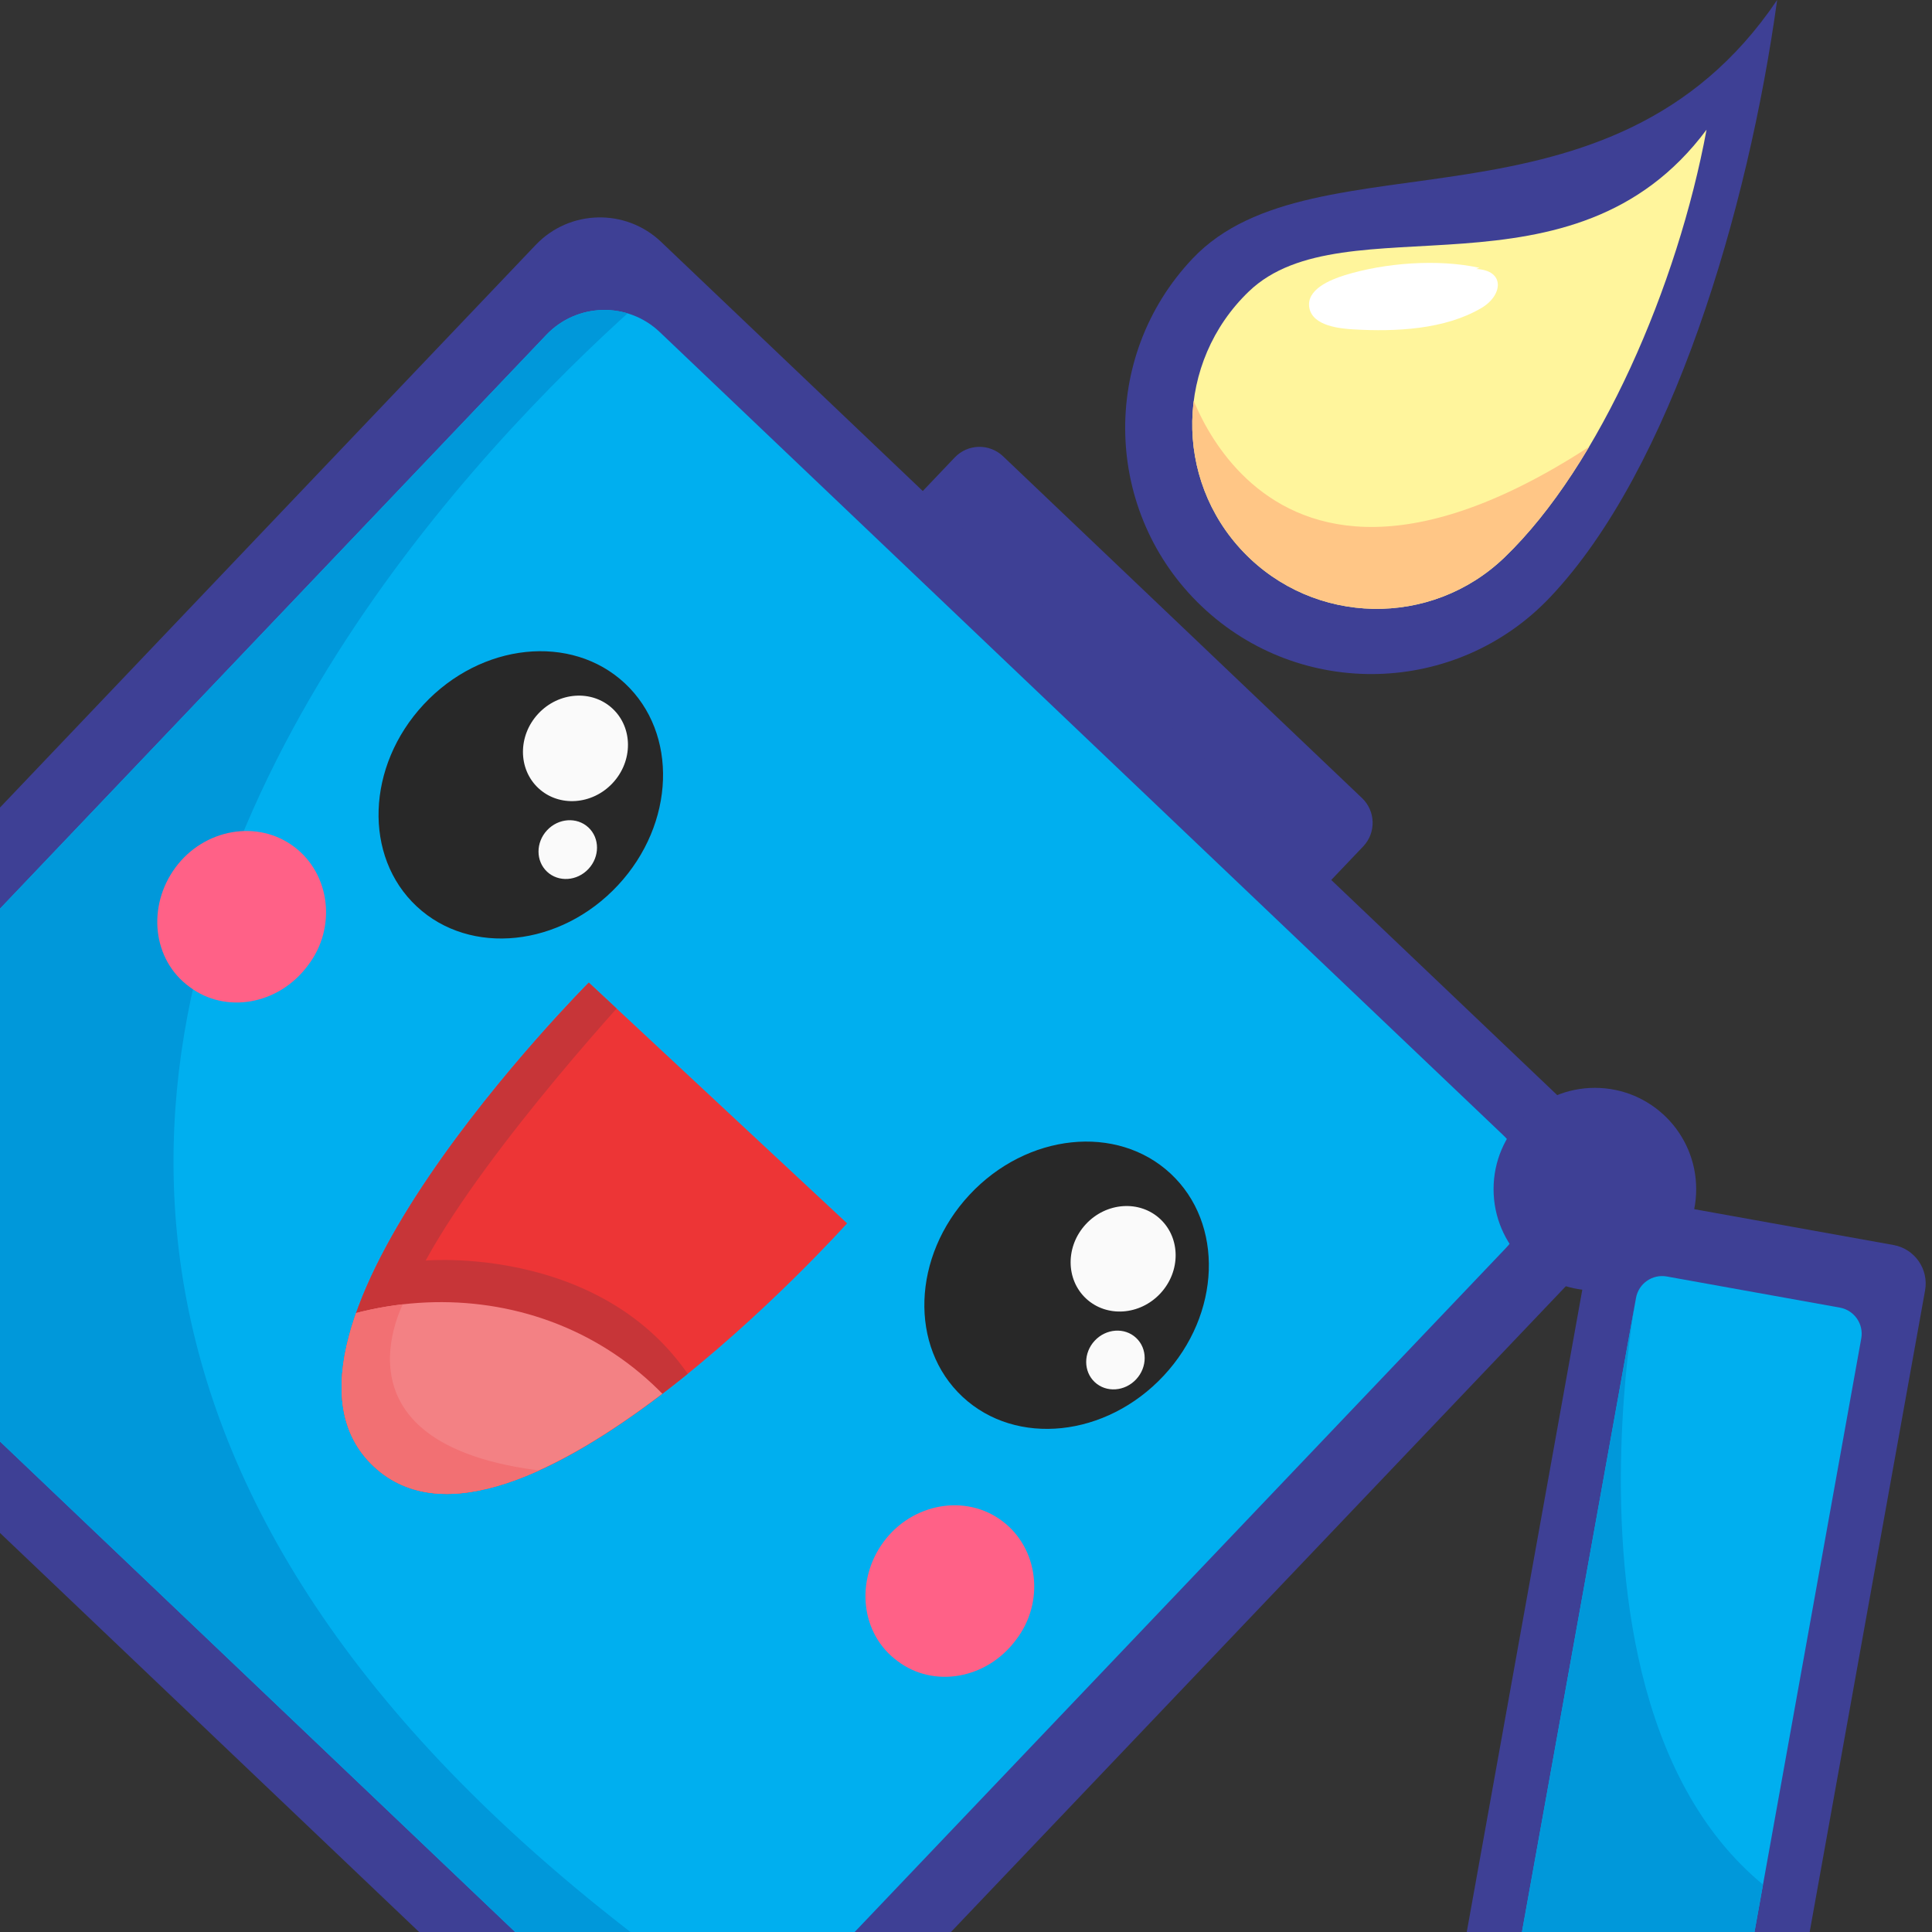 <?xml version="1.0" encoding="UTF-8" standalone="no"?><!DOCTYPE svg PUBLIC "-//W3C//DTD SVG 1.1//EN" "http://www.w3.org/Graphics/SVG/1.1/DTD/svg11.dtd"><svg width="100%" height="100%" viewBox="0 0 192 192" version="1.1" xmlns="http://www.w3.org/2000/svg" xmlns:xlink="http://www.w3.org/1999/xlink" xml:space="preserve" xmlns:serif="http://www.serif.com/" style="fill-rule:evenodd;clip-rule:evenodd;stroke-linejoin:round;stroke-miterlimit:2;"><rect x="0" y="0" width="192" height="192" fill="#333333" stroke="none"/><rect id="glimlighter" x="0" y="-0" width="192" height="192" style="fill:none;"/><clipPath id="_clip1"><rect x="0" y="-0" width="192" height="192"/></clipPath><g clip-path="url(#_clip1)"><path d="M135.476,84.113c1.292,-1.357 1.239,-3.507 -0.118,-4.799l-35.677,-33.971c-1.357,-1.292 -3.508,-1.239 -4.799,0.118l-32.039,33.648c-1.292,1.356 -1.239,3.507 0.118,4.799l35.677,33.971c1.357,1.292 3.508,1.239 4.8,-0.118l32.038,-33.648Z" style="fill:#3e4095;"/><path d="M158.612,124.672c3.353,-3.522 3.216,-9.104 -0.306,-12.458l-92.61,-88.18c-3.522,-3.354 -9.104,-3.217 -12.458,0.305l-83.164,87.342c-3.353,3.522 -3.216,9.104 0.306,12.458l92.61,88.18c3.522,3.354 9.104,3.217 12.458,-0.305l83.164,-87.342Z" style="fill:#3e4095;"/><clipPath id="_clip2"><path d="M158.612,124.672c3.353,-3.522 3.216,-9.104 -0.306,-12.458l-92.61,-88.18c-3.522,-3.354 -9.104,-3.217 -12.458,0.305l-83.164,87.342c-3.353,3.522 -3.216,9.104 0.306,12.458l92.61,88.18c3.522,3.354 9.104,3.217 12.458,-0.305l83.164,-87.342Z"/></clipPath><g clip-path="url(#_clip2)"><path d="M149.632,124.053c3.035,-3.186 2.911,-8.237 -0.276,-11.271l-83.789,-79.781c-3.187,-3.034 -8.237,-2.91 -11.271,0.276l-75.242,79.023c-3.034,3.186 -2.911,8.237 0.276,11.271l83.789,79.781c3.187,3.034 8.237,2.91 11.271,-0.276l75.242,-79.023Z" style="fill:#00afef;"/><clipPath id="_clip3"><path d="M149.632,124.053c3.035,-3.186 2.911,-8.237 -0.276,-11.271l-83.789,-79.781c-3.187,-3.034 -8.237,-2.91 -11.271,0.276l-75.242,79.023c-3.034,3.186 -2.911,8.237 0.276,11.271l83.789,79.781c3.187,3.034 8.237,2.91 11.271,-0.276l75.242,-79.023Z"/></clipPath><g clip-path="url(#_clip3)"><path d="M71.094,23.807c-0,0 -131.923,97.893 17.197,185.358l-20.427,54.666l-139.25,-125.672l136.211,-124.274l6.269,9.922Z" style="fill:#0098da;"/></g><g><g><path d="M58.515,97.653l25.666,23.92c0,0 -33.204,37.05 -47.019,24.175c-13.815,-12.875 21.353,-48.095 21.353,-48.095Z" style="fill:#ed3536;"/><clipPath id="_clip4"><path d="M58.515,97.653l25.666,23.92c0,0 -33.204,37.05 -47.019,24.175c-13.815,-12.875 21.353,-48.095 21.353,-48.095Z"/></clipPath><g clip-path="url(#_clip4)"><path d="M63.603,97.668c-0,0 -14.956,16.008 -21.302,27.603c-0,-0 21.527,-1.932 28.834,16.505l-30.521,25.098c-0,0 -33.925,-44.772 -32.573,-46.083c1.352,-1.312 47.34,-46.783 47.34,-46.783l8.222,23.66Z" style="fill:#c73538;"/><path d="M64.829,137.535c12.859,11.984 12.898,32.875 0.087,46.622c-12.812,13.747 -33.654,15.178 -46.513,3.194c-12.86,-11.985 -12.899,-32.875 -0.087,-46.623c12.811,-13.747 33.653,-15.178 46.513,-3.193Z" style="fill:#f38184;"/><clipPath id="_clip5"><path d="M64.829,137.535c12.859,11.984 12.898,32.875 0.087,46.622c-12.812,13.747 -33.654,15.178 -46.513,3.194c-12.86,-11.985 -12.899,-32.875 -0.087,-46.623c12.811,-13.747 33.653,-15.178 46.513,-3.193Z"/></clipPath><g clip-path="url(#_clip5)"><path d="M40.317,129.054c-0,-0 -9.02,15.652 16.296,17.368l-10.147,15.632l-28.872,-21.998l8.27,-14.655l14.453,3.653Z" style="fill:#f27073;"/></g></g><path d="M62.093,67.901c5.325,4.962 5.016,13.961 -0.689,20.083c-5.705,6.121 -14.66,7.063 -19.985,2.1c-5.324,-4.962 -5.015,-13.961 0.69,-20.082c5.705,-6.122 14.66,-7.064 19.984,-2.101Z" style="fill:#282828;"/><clipPath id="_clip6"><path d="M62.093,67.901c5.325,4.962 5.016,13.961 -0.689,20.083c-5.705,6.121 -14.66,7.063 -19.985,2.1c-5.324,-4.962 -5.015,-13.961 0.69,-20.082c5.705,-6.122 14.66,-7.064 19.984,-2.101Z"/></clipPath><g clip-path="url(#_clip6)"><g><path d="M60.872,70.42c2.041,1.902 2.047,5.218 0.014,7.399c-2.033,2.182 -5.341,2.409 -7.381,0.507c-2.041,-1.902 -2.047,-5.217 -0.014,-7.399c2.033,-2.181 5.34,-2.409 7.381,-0.507Z" style="fill:#fafafa;"/><path d="M58.475,82.231c1.137,1.059 1.14,2.906 0.008,4.121c-1.133,1.215 -2.975,1.342 -4.111,0.282c-1.137,-1.059 -1.14,-2.905 -0.008,-4.121c1.132,-1.215 2.974,-1.341 4.111,-0.282Z" style="fill:#fafafa;"/></g></g><path d="M116.335,116.633c5.325,4.962 5.016,13.961 -0.689,20.083c-5.705,6.122 -14.66,7.063 -19.985,2.101c-5.324,-4.962 -5.016,-13.961 0.69,-20.083c5.705,-6.122 14.66,-7.063 19.984,-2.101Z" style="fill:#282828;"/><clipPath id="_clip7"><path d="M116.335,116.633c5.325,4.962 5.016,13.961 -0.689,20.083c-5.705,6.122 -14.66,7.063 -19.985,2.101c-5.324,-4.962 -5.016,-13.961 0.69,-20.083c5.705,-6.122 14.66,-7.063 19.984,-2.101Z"/></clipPath><g clip-path="url(#_clip7)"><g><path d="M115.3,121.144c2.04,1.902 2.047,5.217 0.013,7.399c-2.033,2.181 -5.34,2.408 -7.381,0.506c-2.041,-1.902 -2.047,-5.217 -0.014,-7.399c2.033,-2.181 5.341,-2.408 7.382,-0.506Z" style="fill:#fafafa;"/><path d="M112.902,132.954c1.137,1.06 1.14,2.906 0.008,4.121c-1.132,1.215 -2.975,1.342 -4.111,0.283c-1.137,-1.06 -1.14,-2.906 -0.008,-4.121c1.133,-1.215 2.975,-1.342 4.111,-0.283Z" style="fill:#fafafa;"/></g></g></g><path d="M18.838,98.078c3.564,2.694 8.83,1.804 11.744,-2.11c2.91,-3.773 2.235,-9.105 -1.329,-11.799c-3.634,-2.766 -8.972,-1.807 -11.813,2.038c-2.841,3.845 -2.308,9.175 1.398,11.871Z" style="fill:#ff6187;"/><path d="M89.216,165.089c3.564,2.694 8.83,1.804 11.743,-2.11c2.911,-3.773 2.235,-9.105 -1.329,-11.799c-3.634,-2.766 -8.971,-1.807 -11.813,2.038c-2.841,3.845 -2.307,9.175 1.399,11.871Z" style="fill:#ff6187;"/></g></g><path d="M176.611,-0c-16.612,24.629 -45.984,12.927 -58.082,25.684c-9.293,9.8 -8.882,25.301 0.917,34.594c9.8,9.293 25.301,8.883 34.594,-0.917c12.098,-12.757 19.705,-38.558 22.571,-59.361Z" style="fill:#3e4095;"/><clipPath id="_clip8"><path d="M176.611,-0c-16.612,24.629 -45.984,12.927 -58.082,25.684c-9.293,9.8 -8.882,25.301 0.917,34.594c9.8,9.293 25.301,8.883 34.594,-0.917c12.098,-12.757 19.705,-38.558 22.571,-59.361Z"/></clipPath><g clip-path="url(#_clip8)"><path d="M169.595,12.887c-13.281,17.856 -35.997,6.952 -45.49,16.081c-7.292,7.012 -7.52,18.625 -0.508,25.918c7.013,7.292 18.626,7.52 25.918,0.508c9.494,-9.129 17.217,-27.04 20.08,-42.507Z" style="fill:#fff59c;"/><clipPath id="_clip9"><path d="M169.595,12.887c-13.281,17.856 -35.997,6.952 -45.49,16.081c-7.292,7.012 -7.52,18.625 -0.508,25.918c7.013,7.292 18.626,7.52 25.918,0.508c9.494,-9.129 17.217,-27.04 20.08,-42.507Z"/></clipPath><g clip-path="url(#_clip9)"><path d="M118.055,38.233c-0,-0 8.853,31.871 48.442,-0.097l2.059,25.371l-56.249,17.735l5.748,-43.009Z" style="fill:#ffc686;"/><path d="M147.021,26.616c-4.112,-0.905 -9.434,-0.501 -13.427,0.749c-1.347,0.422 -3.842,1.402 -3.467,3.261c0.358,1.768 3.007,2.03 4.425,2.111c4.108,0.235 9.018,0.029 12.676,-2.132c2.153,-1.272 2.358,-3.762 -0.542,-3.872" style="fill:#fff;"/></g></g><circle cx="158.497" cy="118.177" r="10.068" style="fill:#3e4095;"/><path d="M191.312,128.242c0.38,-2.111 -1.027,-4.134 -3.138,-4.514l-25.358,-4.561c-2.111,-0.38 -4.134,1.026 -4.514,3.138l-14.025,77.967c-0.38,2.112 1.026,4.135 3.138,4.514l25.357,4.562c2.112,0.379 4.135,-1.027 4.515,-3.138l14.025,-77.968Z" style="fill:#3e4095;"/><clipPath id="_clip10"><path d="M191.312,128.242c0.38,-2.111 -1.027,-4.134 -3.138,-4.514l-25.358,-4.561c-2.111,-0.38 -4.134,1.026 -4.514,3.138l-14.025,77.967c-0.38,2.112 1.026,4.135 3.138,4.514l25.357,4.562c2.112,0.379 4.135,-1.027 4.515,-3.138l14.025,-77.968Z"/></clipPath><g clip-path="url(#_clip10)"><path d="M184.97,133.011c0.257,-1.432 -0.696,-2.804 -2.128,-3.062l-17.196,-3.093c-1.432,-0.257 -2.804,0.696 -3.061,2.128l-11.966,66.519c-0.257,1.432 0.696,2.804 2.128,3.062l17.196,3.093c1.432,0.258 2.804,-0.696 3.061,-2.128l11.966,-66.519Z" style="fill:#00afef;"/><clipPath id="_clip11"><path d="M184.97,133.011c0.257,-1.432 -0.696,-2.804 -2.128,-3.062l-17.196,-3.093c-1.432,-0.257 -2.804,0.696 -3.061,2.128l-11.966,66.519c-0.257,1.432 0.696,2.804 2.128,3.062l17.196,3.093c1.432,0.258 2.804,-0.696 3.061,-2.128l11.966,-66.519Z"/></clipPath><g clip-path="url(#_clip11)"><path d="M162.585,128.984c-0,0 -12.543,65.387 34.782,65.429l-0.718,55.299c0,0 -90.299,-10.9 -86.898,-15.081c3.401,-4.182 52.834,-105.647 52.834,-105.647Z" style="fill:#0098da;"/></g></g></g></svg>